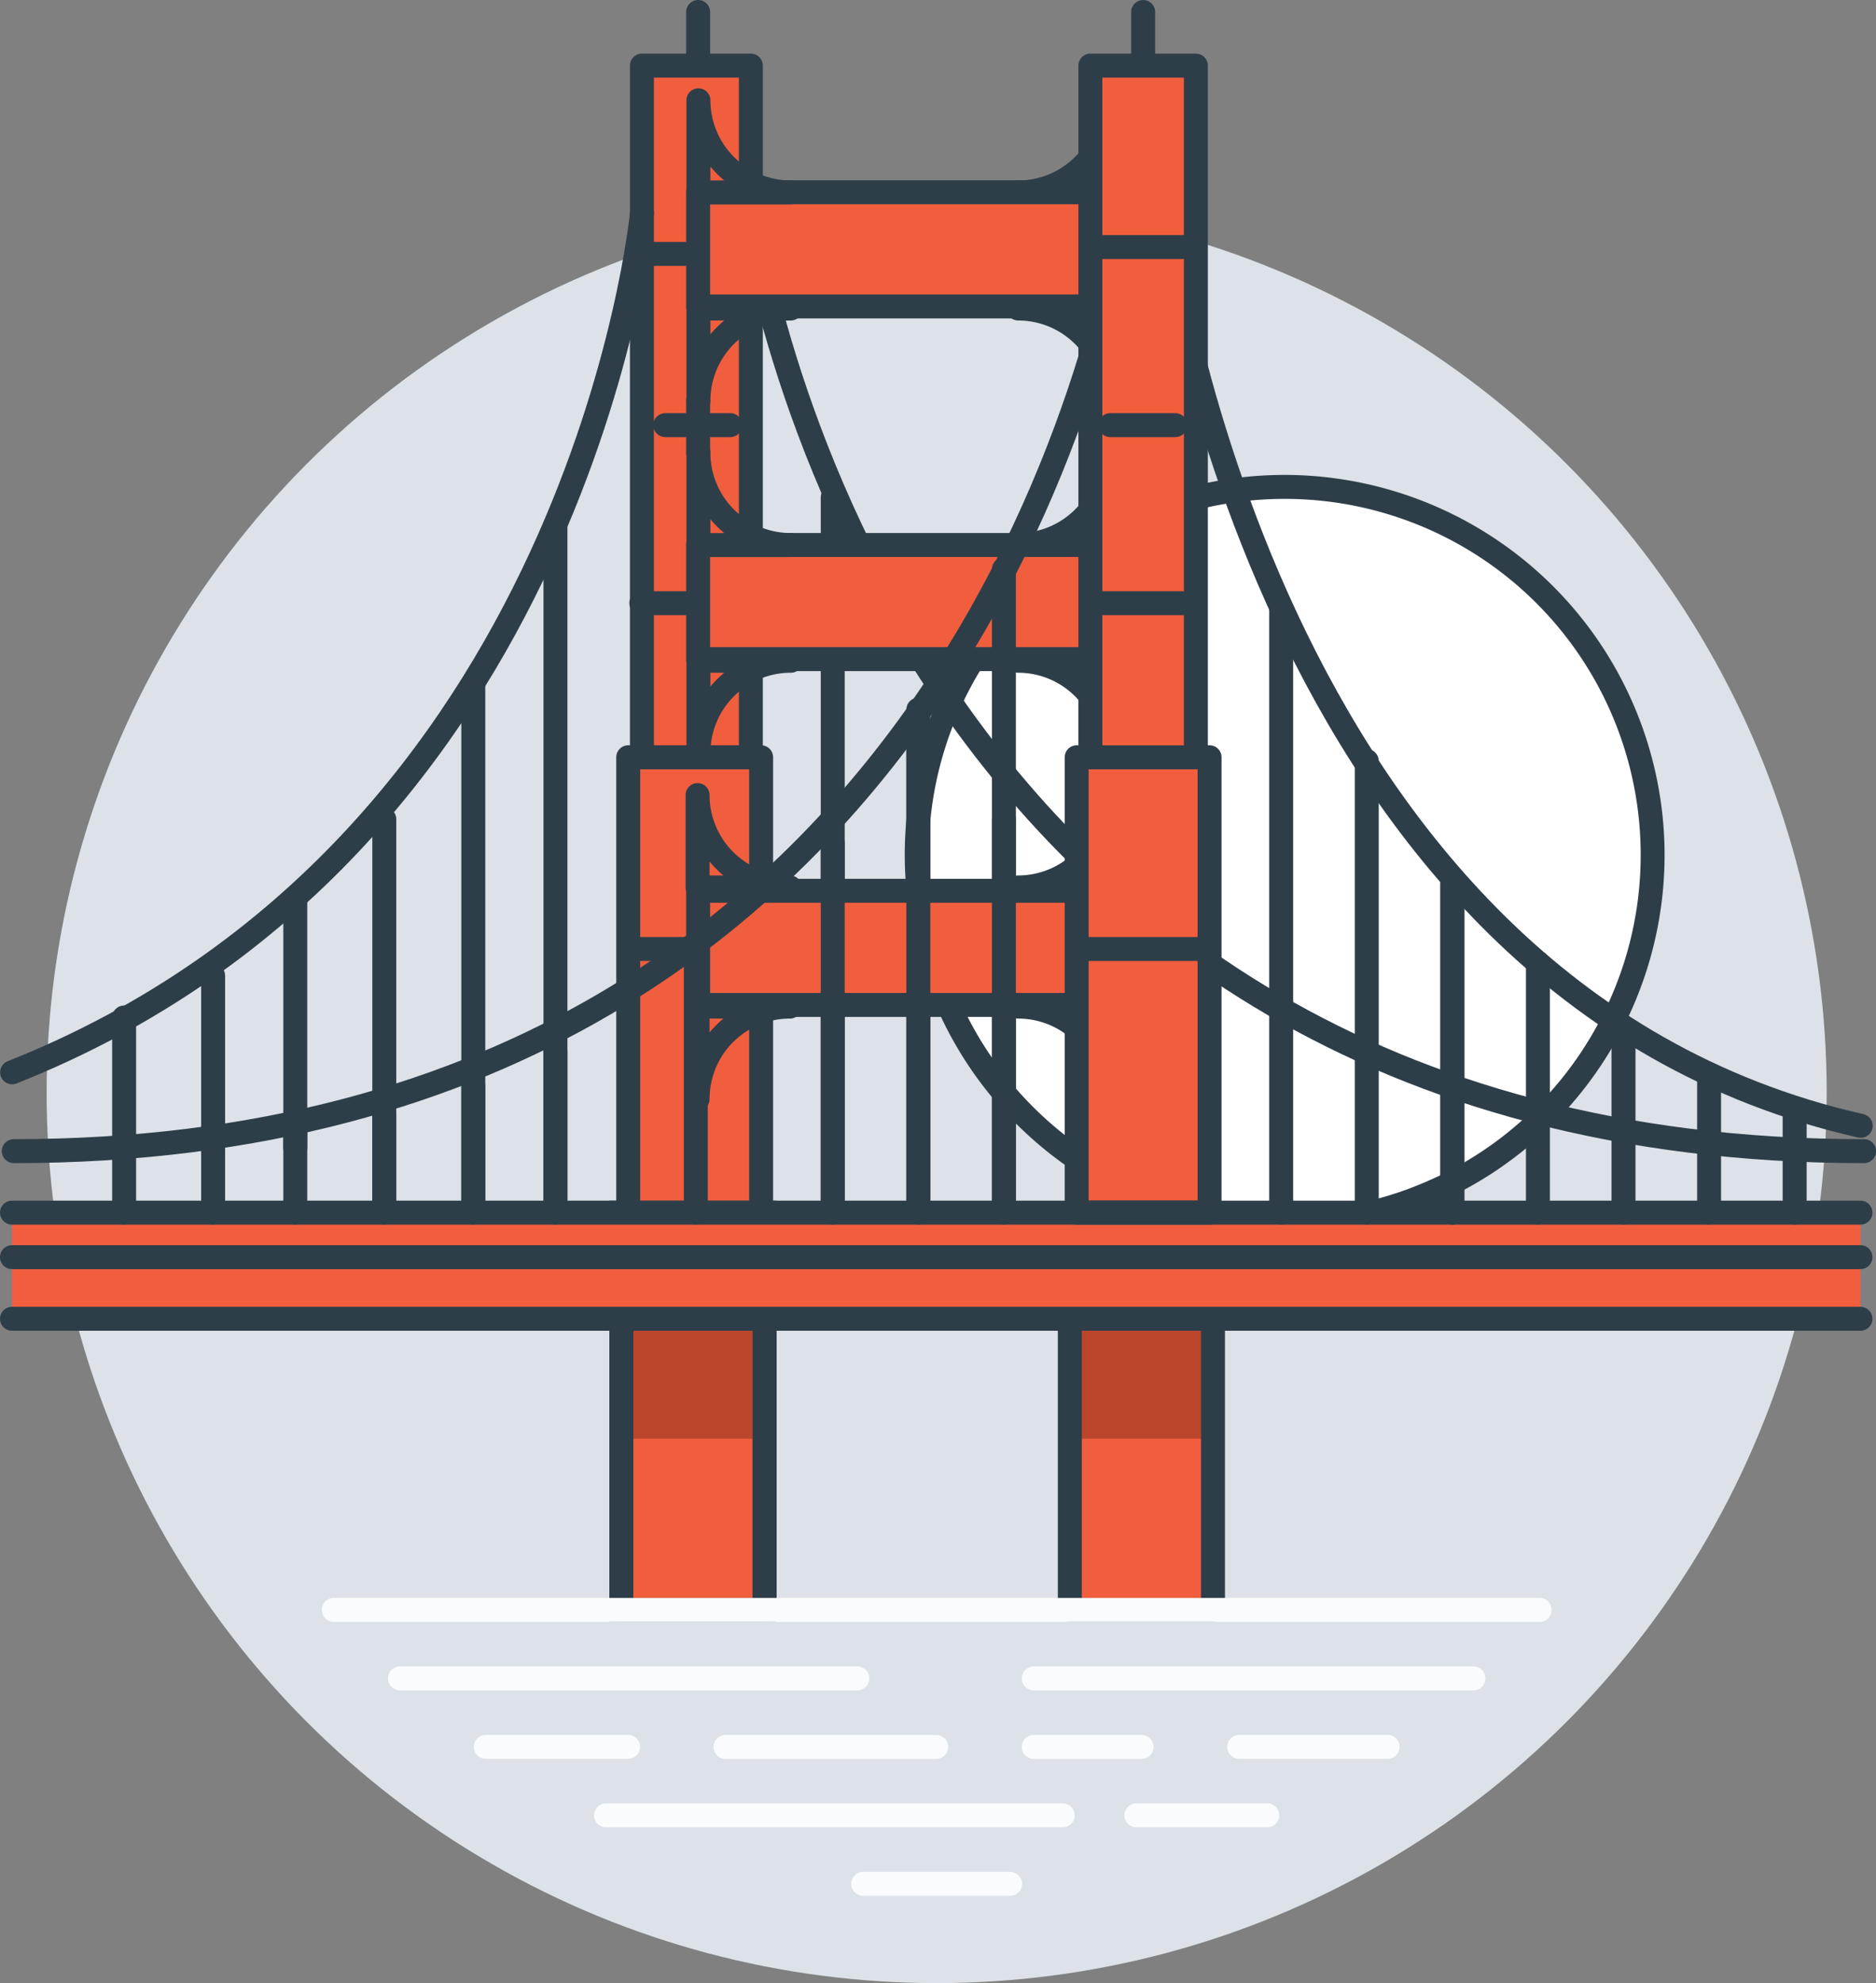 <svg xmlns="http://www.w3.org/2000/svg" id="Layer_1" data-name="Layer 1" viewBox="0 0 274.01 289.6"><rect x="0" y="0" width="274.01" height="289.6" fill="#808080" stroke="none"/><defs><style>.cls-1{fill:#dce2e8}.cls-2,.cls-4,.cls-7{fill:#fff}.cls-11,.cls-3{fill:#2e3e49}.cls-10,.cls-4,.cls-5,.cls-7,.cls-8{stroke:#2e3e49}.cls-10,.cls-11,.cls-4,.cls-5{stroke-linecap:round;stroke-linejoin:round}.cls-10,.cls-11,.cls-4,.cls-5,.cls-7,.cls-8{stroke-width:3.5px}.cls-5{fill:none}.cls-10,.cls-6,.cls-8{fill:#f15e3e}.cls-7,.cls-8{stroke-miterlimit:10}.cls-9{fill:#bc462c}.cls-11{stroke:#fafbfc}</style></defs><title>bridge</title><circle cx="136.81" cy="159.59" r="130" class="cls-1"/><path d="M743.63,494.47a53.74,53.74,0,1,1,53.74-53.74A53.8,53.8,0,0,1,743.63,494.47Z" class="cls-2" transform="translate(-555.99 -315.9)"/><path d="M743.63,388.75a52,52,0,1,1-52,52,52,52,0,0,1,52-52m0-3.5a55.49,55.49,0,1,0,55.49,55.49,55.55,55.55,0,0,0-55.49-55.49h0Z" class="cls-3" transform="translate(-555.99 -315.9)"/><line x1="166.97" x2="166.97" y1="1.75" y2="14.58" class="cls-4"/><line x1="101.97" x2="101.97" y1="1.75" y2="16.08" class="cls-5"/><line x1="43.13" x2="43.13" y1="131.33" y2="167.58" class="cls-5"/><line x1="31.13" x2="31.13" y1="142.48" y2="167.58" class="cls-5"/><line x1="18.13" x2="18.13" y1="148.58" y2="167.58" class="cls-5"/><rect width="15.91" height="101.01" x="93.76" y="9.58" class="cls-6"/><path d="M681.22,532" class="cls-5" transform="translate(-555.99 -315.9)"/><path d="M681.86,541" class="cls-5" transform="translate(-555.99 -315.9)"/><rect width="13.41" height="66.01" x="94.76" y="110.58" class="cls-7"/><rect width="20.91" height="58.01" x="90.76" y="177.08" class="cls-8"/><rect width="20.91" height="20.01" x="90.63" y="190.08" class="cls-9"/><rect width="20.91" height="58.01" x="90.76" y="177.08" class="cls-5"/><path d="M649.76,347s-8.86,92.51-92,125.49" class="cls-5" transform="translate(-555.99 -315.9)"/><line x1="81.13" x2="81.13" y1="76.63" y2="177.08" class="cls-5"/><line x1="69.13" x2="69.13" y1="100.13" y2="177.08" class="cls-5"/><line x1="56.13" x2="56.13" y1="119.63" y2="177.08" class="cls-5"/><line x1="121.63" x2="121.63" y1="72.63" y2="177.08" class="cls-5"/><line x1="134.13" x2="134.13" y1="106.13" y2="177.08" class="cls-5"/><line x1="146.63" x2="146.63" y1="119.63" y2="177.08" class="cls-5"/><rect width="19.41" height="66.51" x="91.76" y="110.58" class="cls-10"/><line x1="109.67" x2="92.17" y1="138.58" y2="138.58" class="cls-5"/><rect width="15.91" height="101.01" x="93.76" y="9.58" class="cls-5"/><line x1="107.17" x2="93.67" y1="88.08" y2="88.08" class="cls-5"/><line x1="107.17" x2="93.67" y1="37.08" y2="37.08" class="cls-5"/><path d="M665.46,347s18.62,137,162.8,137" class="cls-5" transform="translate(-555.99 -315.9)"/><path d="M718.2,374.43V360.95H704.71a13.49,13.49,0,0,1,13.49,13.49h0Z" class="cls-4" transform="translate(-555.99 -315.9)"/><path d="M718.2,330.55V344H704.71a13.49,13.49,0,0,0,13.49-13.49h0Z" class="cls-4" transform="translate(-555.99 -315.9)"/><path d="M718.2,425.88V412.39H704.71a13.49,13.49,0,0,1,13.49,13.49h0Z" class="cls-4" transform="translate(-555.99 -315.9)"/><path d="M718.2,382v13.49H704.71A13.49,13.49,0,0,0,718.2,382h0Z" class="cls-4" transform="translate(-555.99 -315.9)"/><rect width="61.5" height="16.67" x="101.97" y="28.08" class="cls-10"/><path d="M657.88,432v13.49h13.49A13.49,13.49,0,0,1,657.88,432h0Z" class="cls-10" transform="translate(-555.99 -315.9)"/><path d="M657.88,476.38V462.89h13.49a13.49,13.49,0,0,0-13.49,13.49h0Z" class="cls-10" transform="translate(-555.99 -315.9)"/><rect width="61.5" height="16.67" x="101.97" y="130.08" class="cls-10"/><path d="M718.2,476.38V462.89H704.71a13.49,13.49,0,0,1,13.49,13.49h0Z" class="cls-4" transform="translate(-555.99 -315.9)"/><path d="M718.2,432v13.49H704.71A13.49,13.49,0,0,0,718.2,432h0Z" class="cls-4" transform="translate(-555.99 -315.9)"/><rect width="61.5" height="16.67" x="101.97" y="79.58" class="cls-10"/><path d="M746.72,532" class="cls-5" transform="translate(-555.99 -315.9)"/><path d="M747.36,541" class="cls-5" transform="translate(-555.99 -315.9)"/><rect width="17.91" height="66.01" x="157.76" y="110.58" class="cls-6"/><rect width="20.91" height="58.01" x="156.26" y="177.08" class="cls-6"/><rect width="20.91" height="20.01" x="156.13" y="190.08" class="cls-9"/><rect width="20.91" height="58.01" x="156.26" y="177.08" class="cls-5"/><line x1="175.67" x2="158.17" y1="138.58" y2="138.58" class="cls-5"/><rect width="269.99" height="16" x="1.75" y="177.08" class="cls-6"/><line x1="1.75" x2="271.74" y1="177.08" y2="177.08" class="cls-4"/><line x1="271.74" x2="1.75" y1="192.58" y2="192.58" class="cls-4"/><path d="M720.26,347S702.14,484,558,484" class="cls-5" transform="translate(-555.99 -315.9)"/><path d="M726,347s13.72,113.4,101.77,133.3" class="cls-5" transform="translate(-555.99 -315.9)"/><line x1="146.63" x2="146.63" y1="83.13" y2="177.08" class="cls-5"/><line x1="134.13" x2="134.13" y1="103.63" y2="177.08" class="cls-5"/><line x1="121.63" x2="121.63" y1="123.13" y2="177.08" class="cls-5"/><line x1="187.13" x2="187.13" y1="89.13" y2="177.08" class="cls-5"/><line x1="199.63" x2="199.63" y1="111.13" y2="177.08" class="cls-5"/><line x1="212.13" x2="212.13" y1="129.13" y2="177.08" class="cls-5"/><line x1="212.13" x2="212.13" y1="129.13" y2="177.08" class="cls-5"/><line x1="224.63" x2="224.63" y1="140.61" y2="177.08" class="cls-5"/><line x1="237.13" x2="237.13" y1="150.11" y2="177.08" class="cls-5"/><line x1="249.63" x2="249.63" y1="157.83" y2="177.08" class="cls-5"/><line x1="262.13" x2="262.13" y1="162.58" y2="177.08" class="cls-5"/><line x1="81.13" x2="81.13" y1="153.58" y2="177.08" class="cls-5"/><line x1="101.63" x2="101.63" y1="138.58" y2="177.08" class="cls-5"/><line x1="69.13" x2="69.13" y1="158.66" y2="177.08" class="cls-5"/><line x1="56.13" x2="56.13" y1="162.58" y2="177.08" class="cls-5"/><line x1="43.13" x2="43.13" y1="165.33" y2="177.08" class="cls-5"/><line x1="31.13" x2="31.13" y1="166.98" y2="177.08" class="cls-5"/><line x1="18.13" x2="18.13" y1="168.08" y2="177.08" class="cls-5"/><rect width="19.41" height="66.51" x="157.26" y="110.58" class="cls-5"/><rect width="15.41" height="101.01" x="159.26" y="9.58" class="cls-10"/><line x1="1.75" x2="271.74" y1="183.58" y2="183.58" class="cls-4"/><path d="M658,382v13.49h13.49A13.49,13.49,0,0,1,658,382h0Z" class="cls-10" transform="translate(-555.99 -315.9)"/><path d="M658,425.88V412.39h13.49A13.49,13.49,0,0,0,658,425.88h0Z" class="cls-10" transform="translate(-555.99 -315.9)"/><path d="M658,330.55V344h13.49A13.49,13.49,0,0,1,658,330.55h0Z" class="cls-10" transform="translate(-555.99 -315.9)"/><path d="M658,374.43V360.95h13.49A13.49,13.49,0,0,0,658,374.43h0Z" class="cls-10" transform="translate(-555.99 -315.9)"/><line x1="173.67" x2="160.17" y1="88.08" y2="88.08" class="cls-5"/><line x1="171.67" x2="162.17" y1="62.08" y2="62.08" class="cls-5"/><line x1="106.67" x2="97.17" y1="62.08" y2="62.08" class="cls-5"/><line x1="173.67" x2="160.17" y1="36.08" y2="36.08" class="cls-5"/><line x1="101.97" x2="101.97" y1="58.53" y2="66.1" class="cls-5"/><line x1="150.98" x2="166.74" y1="255.1" y2="255.1" class="cls-11"/><line x1="105.98" x2="136.74" y1="255.1" y2="255.1" class="cls-11"/><line x1="224.88" x2="48.75" y1="235.09" y2="235.09" class="cls-11"/><line x1="125.23" x2="58.42" y1="245.09" y2="245.09" class="cls-11"/><line x1="155.23" x2="88.52" y1="265.09" y2="265.09" class="cls-11"/><line x1="215.21" x2="150.99" y1="245.09" y2="245.09" class="cls-11"/><line x1="202.67" x2="180.99" y1="255.09" y2="255.09" class="cls-11"/><line x1="185.1" x2="165.99" y1="265.09" y2="265.09" class="cls-11"/><line x1="147.54" x2="126.08" y1="275.09" y2="275.09" class="cls-11"/><line x1="91.74" x2="70.96" y1="255.09" y2="255.09" class="cls-11"/></svg>